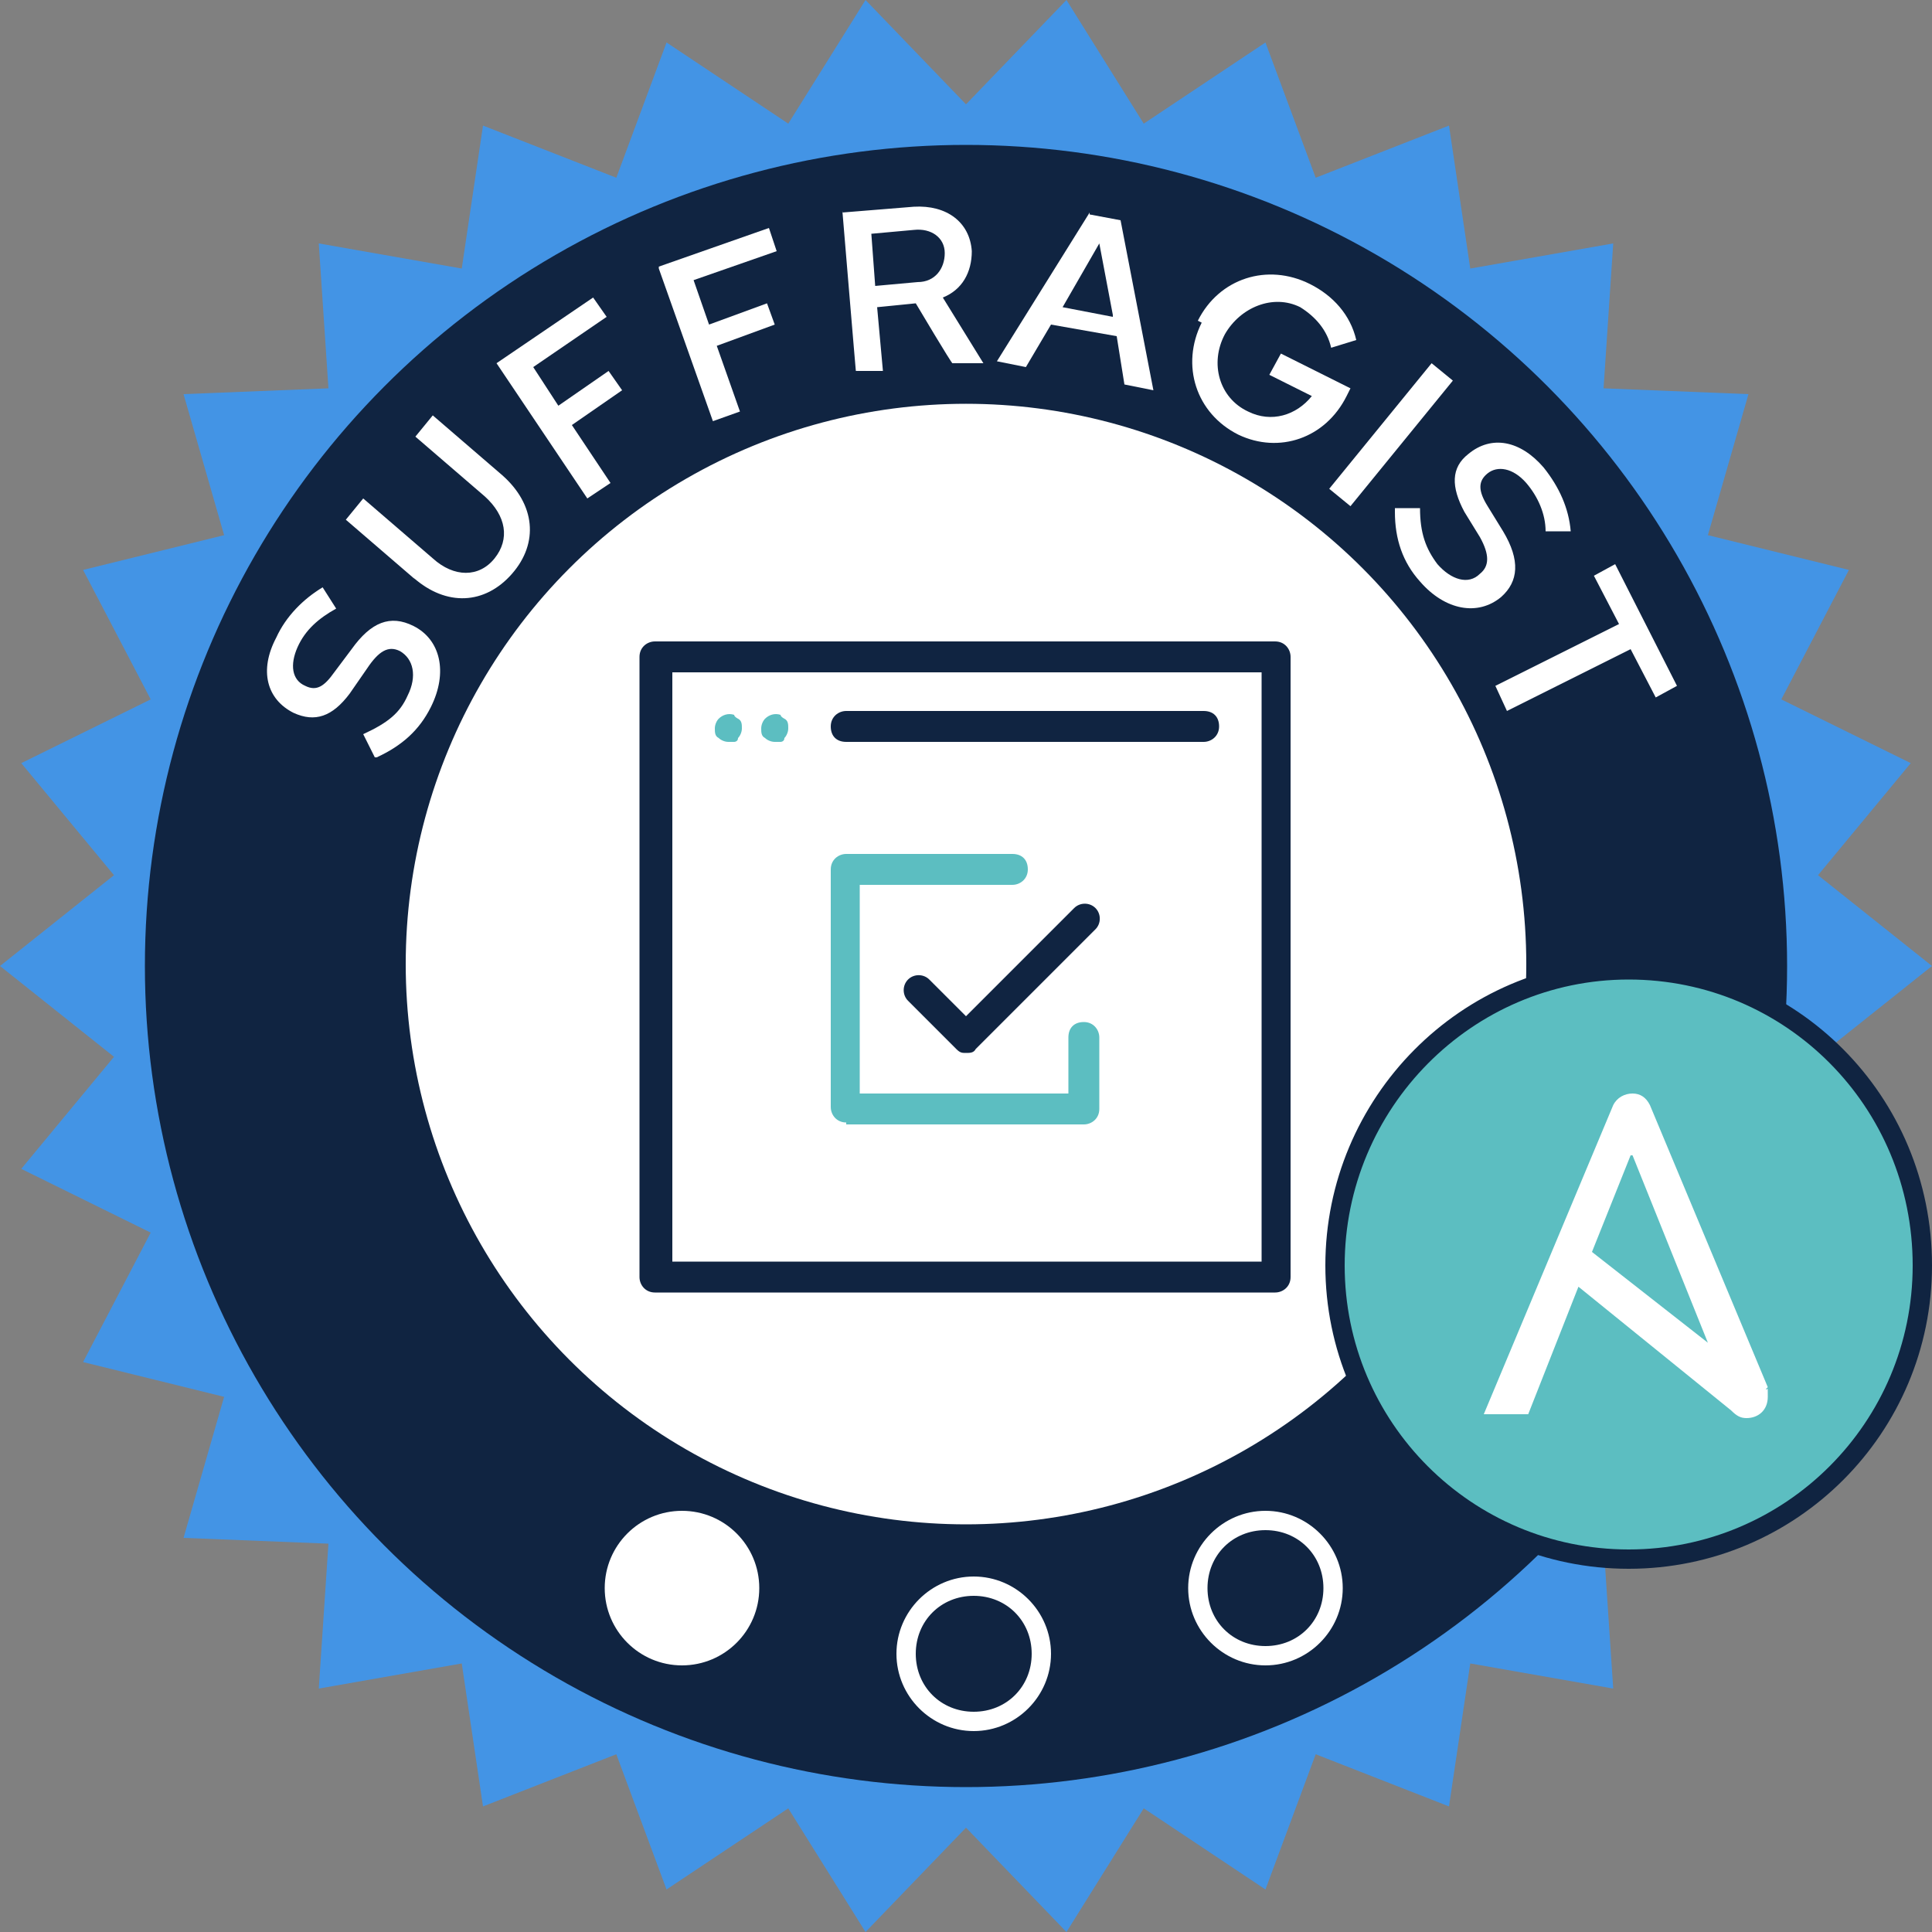 <?xml version="1.0" encoding="UTF-8"?>
<svg id="Layer_1" xmlns="http://www.w3.org/2000/svg" version="1.1" viewBox="0 0 100 100">
  <rect x="0" y="0" width="100" height="100" fill="#808080" stroke="none"/>
  <!-- Generator: Adobe Illustrator 29.1.0, SVG Export Plug-In . SVG Version: 2.1.0 Build 142)  -->
  <defs>
    <style>
      .st0 {
        fill: #fff;
      }

      .st1, .st2 {
        fill: #5cbec1;
      }

      .st2 {
        stroke: #102441;
        stroke-miterlimit: 10;
      }

      .st3 {
        fill: #4394e5;
      }

      .st4 {
        fill: #102441;
      }
    </style>
  </defs>
  <polygon class="st3" points="94.1 54.7 100 50 94.1 45.3 98.9 39.5 92.2 36.2 95.7 29.5 88.4 27.7 90.5 20.4 83 20.1 83.5 12.6 76.1 13.9 75 6.5 68.1 9.2 65.5 2.2 59.2 6.4 55.2 0 50 5.4 44.8 0 40.8 6.4 34.5 2.2 31.9 9.2 25 6.5 23.9 13.9 16.5 12.6 17 20.1 9.5 20.4 11.6 27.7 4.3 29.5 7.8 36.2 1.1 39.5 5.9 45.3 0 50 5.9 54.7 1.1 60.5 7.8 63.8 4.3 70.5 11.6 72.3 9.5 79.6 17 79.9 16.5 87.4 23.9 86.1 25 93.5 31.9 90.8 34.5 97.8 40.8 93.6 44.8 100 50 94.6 55.2 100 59.2 93.6 65.5 97.8 68.1 90.8 75 93.5 76.1 86.1 83.5 87.4 83 79.9 90.5 79.6 88.4 72.3 95.7 70.5 92.2 63.8 98.9 60.5 94.1 54.7"/>
  <circle class="st4" cx="50" cy="50" r="42.5"/>
  <g>
    <path class="st0" d="M19.4,39.2l-.6-1.2c1.3-.6,1.9-1.1,2.3-2,.5-1,.3-1.9-.4-2.3-.6-.3-1.1,0-1.7.9l-.9,1.3c-.9,1.2-1.8,1.5-2.9,1-1.4-.7-1.8-2.2-.9-3.9.5-1.1,1.4-2,2.4-2.6l.7,1.1c-.9.5-1.6,1.1-2,2-.4.9-.3,1.7.4,2,.6.3,1,0,1.5-.7l.9-1.2c1-1.4,2-1.8,3.2-1.2,1.4.7,1.8,2.4.9,4.2-.6,1.2-1.5,2-2.8,2.6Z"/>
    <path class="st0" d="M21.5,30l-3.6-3.1.9-1.1,3.6,3.1c1.1,1,2.4,1,3.2,0s.6-2.2-.5-3.2l-3.6-3.1.9-1.1,3.6,3.1c1.7,1.5,1.9,3.5.5,5.1-1.4,1.6-3.4,1.7-5.1.2Z"/>
    <path class="st0" d="M25.7,18.8l5-3.4.7,1-3.8,2.6,1.3,2,2.6-1.8.7,1-2.6,1.8,2,3-1.2.8-4.7-7Z"/>
    <path class="st0" d="M34.1,13.8l5.7-2,.4,1.2-4.3,1.5.8,2.3,3-1.1.4,1.1-3,1.1,1.2,3.4-1.4.5-2.8-7.9Z"/>
    <path class="st0" d="M43.6,11l3.7-.3c1.7-.1,2.9.8,3,2.3,0,1.1-.5,2-1.5,2.4l2.1,3.4h-1.6c0,.1-1.9-3.1-1.9-3.1l-2,.2.3,3.3h-1.4c0,.1-.7-8.3-.7-8.3ZM47.5,14.6c.9,0,1.4-.7,1.4-1.5,0-.8-.7-1.3-1.6-1.2l-2.2.2.2,2.7,2.2-.2Z"/>
    <path class="st0" d="M56.4,11.1l1.6.3,1.7,8.8-1.5-.3-.4-2.5-3.4-.6-1.3,2.2-1.5-.3,4.8-7.7ZM57.6,16.3l-.7-3.7-1.9,3.3,2.6.5Z"/>
    <path class="st0" d="M62,16.6c1.1-2.2,3.6-3,5.8-1.9,1.2.6,2.1,1.6,2.4,2.9l-1.3.4c-.2-.9-.8-1.6-1.6-2.1-1.4-.7-3.1,0-3.9,1.4-.8,1.5-.3,3.3,1.2,4,1.2.6,2.5.2,3.3-.8l-2.2-1.1.6-1.1,3.6,1.8-.2.4c-1.1,2.2-3.5,3-5.6,2-2.2-1.1-3-3.6-1.9-5.8Z"/>
    <path class="st0" d="M74.1,18.8l1.1.9-5.3,6.5-1.1-.9,5.3-6.5Z"/>
    <path class="st0" d="M72.2,26.3h1.3c0,1.3.3,2.1.9,2.9.7.8,1.6,1.1,2.2.5.5-.4.5-1,0-1.9l-.8-1.3c-.7-1.3-.7-2.3.2-3,1.2-1,2.7-.7,3.9.7.8,1,1.3,2.1,1.4,3.3h-1.3c0-.9-.4-1.8-1-2.5-.7-.8-1.5-.9-2-.5s-.5.9,0,1.7l.8,1.3c.9,1.5.8,2.6-.1,3.4-1.2,1-2.9.7-4.2-.8-.9-1-1.3-2.2-1.3-3.6Z"/>
    <path class="st0" d="M83.8,32.3l-1.3-2.5,1.1-.6,3.2,6.3-1.1.6-1.3-2.5-6.4,3.2-.6-1.3,6.4-3.2Z"/>
  </g>
  <circle class="st0" cx="50" cy="49.9" r="29"/>
  <g>
    <path class="st2" d="M99.5,65.5c0,8.4-6.8,15.2-15.2,15.2s-15.2-6.8-15.2-15.2,6.8-15.3,15.2-15.3,15.2,6.8,15.2,15.3"/>
    <path class="st0" d="M84.5,59.8l3.9,9.7-6-4.7,2-5ZM91.5,71.8l-6.1-14.6c-.2-.4-.5-.6-.9-.6s-.8.2-1,.6l-6.7,16h2.3l2.6-6.6,7.9,6.4c.3.3.5.4.8.4.6,0,1.1-.4,1.1-1.1s0-.3-.1-.4"/>
  </g>
  <path class="st0" d="M65.5,79.2c1.7,0,3,1.3,3,3s-1.3,3-3,3-3-1.3-3-3,1.3-3,3-3M65.5,78.2c-2.2,0-4,1.8-4,4s1.8,4,4,4,4-1.8,4-4-1.8-4-4-4h0Z"/>
  <path class="st0" d="M50.4,82.6c1.7,0,3,1.3,3,3s-1.3,3-3,3-3-1.3-3-3,1.3-3,3-3M50.4,81.6c-2.2,0-4,1.8-4,4s1.8,4,4,4,4-1.8,4-4-1.8-4-4-4h0Z"/>
  <circle class="st0" cx="35.3" cy="82.2" r="4"/>
  <g>
    <path class="st4" d="M66,33.2h-32.1c-.4,0-.8.3-.8.8v32.1c0,.4.3.8.8.8h32.1c.4,0,.8-.3.8-.8v-32.1c0-.4-.3-.8-.8-.8ZM65.3,65.3h-30.5v-30.5h30.5v30.5Z"/>
    <path class="st1" d="M37.7,38.4c0,0,.2,0,.3,0,0,0,.2,0,.2-.2.1-.1.2-.3.2-.5s0-.4-.2-.5c0,0-.2-.1-.2-.2-.3-.1-.6,0-.8.2-.1.1-.2.3-.2.5s0,.4.2.5c.1.1.3.2.5.2h0Z"/>
    <path class="st1" d="M40.1,38.4c0,0,.2,0,.3,0,0,0,.2,0,.2-.2.1-.1.2-.3.2-.5s0-.4-.2-.5c0,0-.2-.1-.2-.2-.3-.1-.6,0-.8.2-.1.1-.2.3-.2.5s0,.4.2.5c.1.1.3.2.5.2h0Z"/>
    <path class="st4" d="M43.8,38.4h18.5c.4,0,.8-.3.8-.8s-.3-.8-.8-.8h-18.5c-.4,0-.8.3-.8.8s.3.8.8.8Z"/>
    <path class="st1" d="M43.8,58.2h12.3c.4,0,.8-.3.8-.8v-3.7c0-.4-.3-.8-.8-.8s-.8.3-.8.8v2.9h-10.8v-10.8h7.9c.4,0,.8-.3.8-.8s-.3-.8-.8-.8h-8.6c-.4,0-.8.3-.8.8v12.3c0,.4.3.8.8.8Z"/>
    <path class="st4" d="M55.6,47l-5.6,5.6-1.9-1.9c-.3-.3-.8-.3-1.1,0s-.3.8,0,1.1l2.5,2.5c.2.2.3.2.5.2s.4,0,.5-.2l6.2-6.2c.3-.3.3-.8,0-1.1s-.8-.3-1.1,0Z"/>
  </g>
</svg>